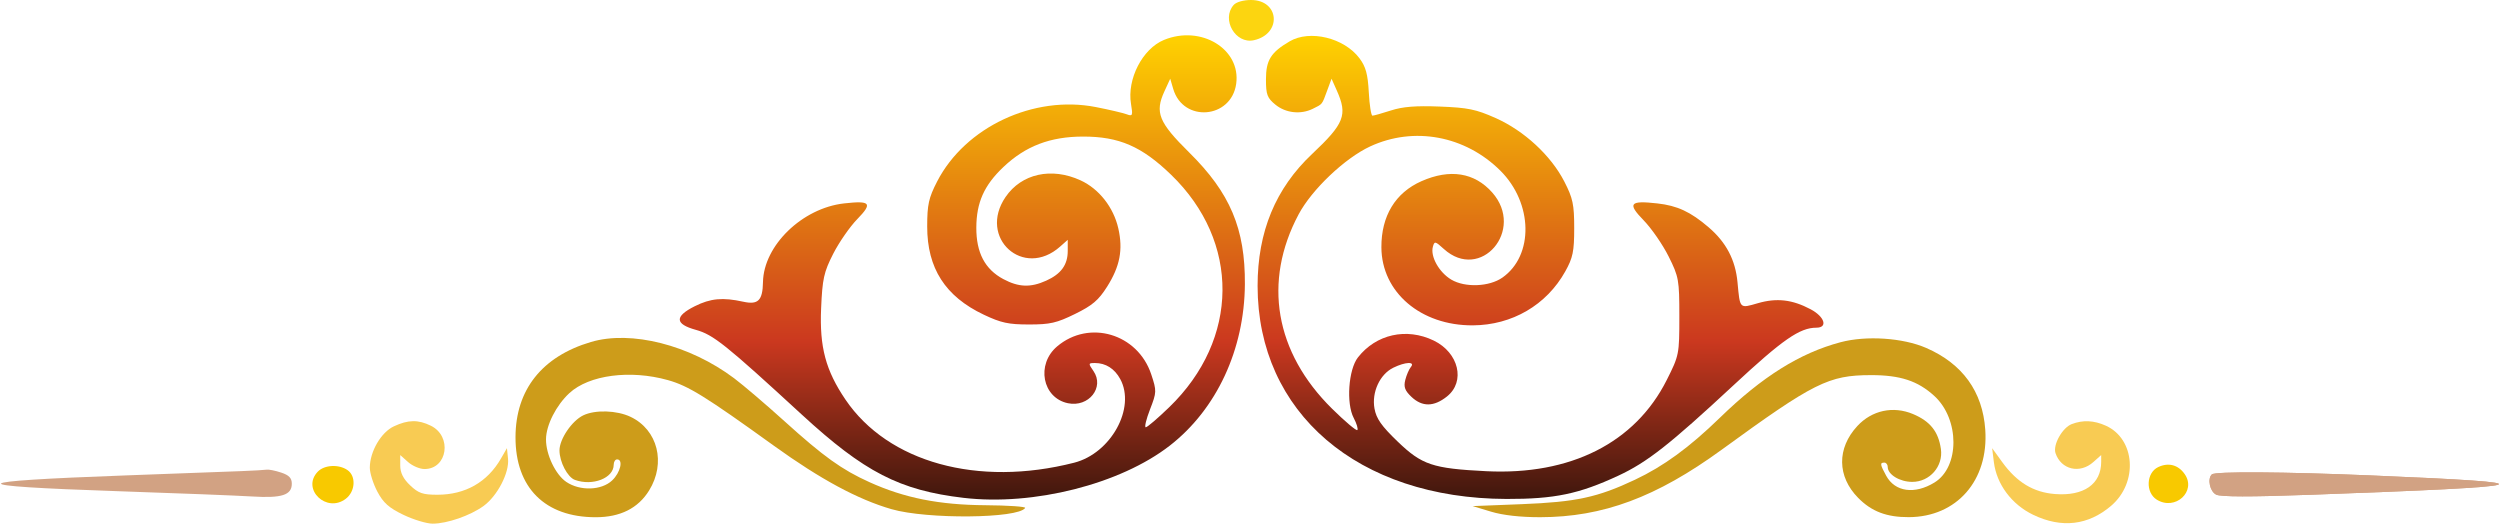 <svg width="296" height="62" viewBox="0 0 296 62" fill="none" xmlns="http://www.w3.org/2000/svg">
<path fill-rule="evenodd" clip-rule="evenodd" d="M137.806 4.731C135.264 5.78 133.417 9.377 133.913 12.316C134.144 13.686 134.099 13.795 133.403 13.532C132.983 13.374 131.338 12.988 129.748 12.676C122.399 11.232 114.28 15.04 110.956 21.489C109.956 23.431 109.781 24.223 109.78 26.815C109.777 31.759 111.919 35.098 116.48 37.259C118.532 38.23 119.396 38.418 121.836 38.418C124.339 38.418 125.101 38.243 127.288 37.171C129.344 36.163 130.07 35.545 131.082 33.942C132.603 31.535 132.981 29.572 132.41 27.049C131.844 24.546 130.124 22.357 127.934 21.352C124.493 19.772 120.948 20.559 119.059 23.322C115.759 28.147 121.165 33.063 125.518 29.197L126.42 28.395V29.708C126.42 31.354 125.636 32.437 123.866 33.233C122.017 34.066 120.613 34.014 118.8 33.048C116.615 31.884 115.587 29.927 115.597 26.955C115.608 23.976 116.516 21.943 118.804 19.774C121.419 17.294 124.345 16.175 128.226 16.17C132.499 16.165 135.181 17.328 138.662 20.694C146.854 28.614 146.76 40.166 138.439 48.212C137.087 49.52 135.837 50.589 135.66 50.589C135.484 50.589 135.709 49.638 136.161 48.475C136.953 46.435 136.958 46.286 136.305 44.321C134.703 39.503 128.959 37.799 125.162 41.016C122.655 43.14 123.41 47.11 126.442 47.741C128.906 48.254 130.801 45.864 129.464 43.93C128.838 43.024 128.846 42.982 129.647 42.982C130.918 42.982 131.963 43.645 132.635 44.876C134.5 48.296 131.538 53.672 127.176 54.786C115.793 57.692 105.146 54.753 100.103 47.313C97.761 43.859 97.023 41.094 97.22 36.516C97.371 33.006 97.544 32.222 98.651 30.05C99.343 28.69 100.627 26.84 101.505 25.939C103.346 24.049 103.079 23.731 99.944 24.083C94.983 24.64 90.413 29.073 90.337 33.403C90.298 35.575 89.763 36.11 88.015 35.726C85.565 35.187 84.131 35.32 82.253 36.261C79.851 37.466 79.895 38.365 82.388 39.054C84.458 39.627 85.902 40.781 94.928 49.083C102.341 55.902 106.522 58.055 114.082 58.945C122.366 59.921 132.642 57.32 138.504 52.762C144.049 48.45 147.339 41.383 147.394 33.663C147.441 27.076 145.653 22.844 140.794 18.046C137.19 14.486 136.717 13.32 137.864 10.823L138.555 9.32L138.911 10.532C140.089 14.535 145.778 14.076 146.364 9.93C146.948 5.807 142.195 2.92 137.806 4.731Z" fill="url(#paint0_linear_2180_6788)"/>
<path fill-rule="evenodd" clip-rule="evenodd" d="M152.698 4.893C150.468 6.198 149.89 7.126 149.89 9.393C149.89 11.205 150.036 11.597 151.015 12.396C152.234 13.389 154.006 13.585 155.432 12.882C156.605 12.303 156.513 12.418 157.118 10.774L157.654 9.32L158.285 10.734C159.572 13.617 159.174 14.633 155.354 18.23C151.019 22.311 148.897 27.446 148.899 33.853C148.904 48.864 160.782 59.029 178.373 59.075C184.057 59.09 186.954 58.487 191.612 56.319C195.025 54.731 197.69 52.639 205.253 45.609C211.072 40.199 213.09 38.798 215.062 38.798C216.444 38.798 216.037 37.498 214.38 36.618C212.205 35.465 210.368 35.252 208.136 35.897C205.939 36.532 206.019 36.614 205.721 33.426C205.473 30.768 204.384 28.695 202.297 26.907C200.161 25.077 198.596 24.349 196.23 24.084C192.948 23.715 192.655 24.077 194.609 26.087C195.536 27.041 196.866 28.964 197.564 30.361C198.77 32.775 198.834 33.131 198.834 37.467C198.834 41.952 198.808 42.083 197.338 45.001C193.594 52.434 185.946 56.293 175.952 55.789C169.62 55.47 168.357 55.046 165.477 52.276C163.558 50.429 162.951 49.563 162.738 48.369C162.394 46.437 163.372 44.318 164.968 43.536C166.401 42.833 167.601 42.788 167.044 43.458C166.827 43.719 166.53 44.407 166.384 44.987C166.176 45.809 166.337 46.249 167.112 46.984C168.388 48.194 169.77 48.18 171.322 46.942C173.534 45.178 172.725 41.76 169.756 40.323C166.534 38.765 162.929 39.567 160.777 42.321C159.656 43.755 159.376 47.768 160.277 49.481C160.634 50.158 160.827 50.806 160.707 50.919C160.587 51.033 159.24 49.894 157.713 48.388C150.952 41.719 149.512 33.356 153.753 25.386C155.32 22.44 159.228 18.728 162.226 17.337C167.41 14.932 173.484 16.065 177.651 20.214C181.504 24.05 181.619 30.25 177.884 32.868C176.327 33.96 173.456 34.073 171.831 33.106C170.386 32.246 169.334 30.367 169.653 29.212C169.841 28.53 169.926 28.547 170.942 29.47C175.303 33.431 180.617 27.228 176.671 22.782C174.579 20.425 171.675 19.963 168.304 21.451C165.207 22.818 163.538 25.574 163.557 29.289C163.584 34.602 168.224 38.558 174.384 38.522C179.03 38.495 183.103 36.12 185.324 32.142C186.232 30.516 186.386 29.77 186.386 27.007C186.386 24.206 186.229 23.468 185.213 21.491C183.626 18.406 180.458 15.478 177.079 13.975C174.747 12.938 173.81 12.746 170.474 12.616C167.605 12.505 166.087 12.627 164.685 13.08C163.64 13.418 162.656 13.694 162.499 13.694C162.342 13.694 162.147 12.452 162.066 10.935C161.951 8.78 161.709 7.895 160.959 6.896C159.141 4.476 155.088 3.493 152.698 4.893Z" fill="url(#paint1_linear_2180_6788)"/>
<path fill-rule="evenodd" clip-rule="evenodd" d="M69.968 40.491C64.175 42.207 61.053 46.143 61.036 51.751C61.018 57.74 64.52 61.24 70.531 61.24C73.439 61.24 75.551 60.181 76.857 58.069C78.87 54.812 77.881 50.888 74.659 49.354C73.031 48.578 70.476 48.496 69.063 49.174C67.712 49.823 66.243 51.985 66.243 53.327C66.243 54.684 67.192 56.501 68.066 56.819C70.162 57.582 72.662 56.608 72.662 55.029C72.662 54.679 72.842 54.393 73.063 54.393C73.826 54.393 73.46 55.953 72.479 56.883C71.222 58.075 68.678 58.158 67.052 57.061C65.771 56.195 64.634 53.808 64.647 52.008C64.659 50.338 65.851 47.986 67.418 46.542C69.746 44.394 74.611 43.754 79.081 45.005C81.501 45.682 83.523 46.934 91.632 52.777C97.131 56.74 101.58 59.139 105.559 60.286C109.762 61.5 120.557 61.4 121.378 60.141C121.481 59.983 119.362 59.838 116.671 59.818C111.194 59.779 107.095 58.964 102.951 57.091C99.672 55.61 97.524 54.069 92.87 49.861C90.692 47.892 88.016 45.609 86.924 44.788C81.664 40.837 74.731 39.08 69.968 40.491Z" fill="#CD9C1A"/>
<path fill-rule="evenodd" clip-rule="evenodd" d="M217.92 40.519C213.112 41.798 208.642 44.595 203.648 49.448C199.999 52.993 196.973 55.202 193.564 56.809C189.147 58.892 186.609 59.439 180.178 59.693L174.361 59.923L176.541 60.581C177.947 61.006 180.009 61.239 182.358 61.237C189.778 61.231 196.115 58.875 203.848 53.246C214.781 45.289 216.505 44.426 221.5 44.415C224.983 44.407 227.078 45.095 229.033 46.889C232.034 49.643 232.04 55.289 229.043 57.129C226.697 58.569 224.369 58.244 223.325 56.33C222.596 54.995 222.565 54.773 223.105 54.773C223.326 54.773 223.506 55.003 223.506 55.285C223.506 56.187 224.931 57.055 226.411 57.055C228.488 57.055 230.093 55.212 229.803 53.161C229.511 51.104 228.53 49.873 226.5 49.022C224.151 48.037 221.635 48.579 219.912 50.439C217.471 53.075 217.508 56.414 220.007 58.949C221.596 60.562 223.382 61.241 226.001 61.231C231.682 61.209 235.469 56.879 235.056 50.878C234.745 46.363 232.357 43.06 228.05 41.191C225.296 39.996 220.967 39.708 217.92 40.519Z" fill="#CD9C1A"/>
<path fill-rule="evenodd" clip-rule="evenodd" d="M46.632 50.479C45.121 51.185 43.801 53.449 43.786 55.358C43.781 55.993 44.184 57.277 44.68 58.211C45.387 59.54 46.055 60.135 47.761 60.954C48.959 61.529 50.516 62 51.221 62C52.939 62 55.667 61.054 57.249 59.911C58.889 58.725 60.32 55.965 60.151 54.315L60.023 53.061L59.318 54.285C57.704 57.09 55.093 58.577 51.783 58.577C50.053 58.577 49.551 58.404 48.561 57.465C47.745 56.692 47.388 55.976 47.388 55.116V53.88L48.316 54.707C48.827 55.162 49.702 55.534 50.26 55.534C52.99 55.534 53.559 51.654 51.013 50.406C49.506 49.667 48.33 49.687 46.632 50.479Z" fill="#F8CB53"/>
<path fill-rule="evenodd" clip-rule="evenodd" d="M245.292 50.213C244.182 50.637 243.044 52.672 243.371 53.649C244.027 55.61 246.25 56.135 247.853 54.707L248.781 53.88V54.682C248.781 57.324 246.716 58.761 243.305 58.493C240.751 58.292 238.795 57.108 237.061 54.71L235.869 53.062L236.074 54.717C236.399 57.34 238.183 59.73 240.731 60.954C244.098 62.573 247.25 62.205 249.967 59.879C253.172 57.133 252.823 51.972 249.326 50.399C247.918 49.766 246.621 49.706 245.292 50.213Z" fill="#F8CB53"/>
<path fill-rule="evenodd" clip-rule="evenodd" d="M255.535 55.301C254.108 55.972 254.005 58.315 255.365 59.16C257.541 60.511 260.088 58.189 258.674 56.143C257.909 55.037 256.755 54.727 255.535 55.301Z" fill="#F8C900"/>
<path fill-rule="evenodd" clip-rule="evenodd" d="M37.621 55.849C35.656 57.908 38.661 60.806 40.944 59.053C42.076 58.184 42.182 56.379 41.143 55.659C40.108 54.941 38.4 55.034 37.621 55.849Z" fill="#F8C900"/>
<path fill-rule="evenodd" clip-rule="evenodd" d="M28.533 55.782C27.098 55.838 20.96 56.066 14.893 56.288C-4.493 57 -4.775 57.523 13.889 58.155C20.95 58.394 28.13 58.677 29.844 58.783C33.364 59.002 34.55 58.62 34.55 57.27C34.55 56.602 34.224 56.262 33.287 55.952C32.592 55.722 31.825 55.568 31.582 55.608C31.339 55.648 29.967 55.727 28.533 55.782Z" fill="#D2A283"/>
<path fill-rule="evenodd" clip-rule="evenodd" d="M261.885 56.168C261.331 56.693 261.648 58.184 262.394 58.563C262.927 58.834 266.419 58.839 273.527 58.582C301.399 57.57 302.537 57.205 280.674 56.289C270.403 55.858 262.267 55.806 261.885 56.168Z" fill="#D2A283"/>
<path fill-rule="evenodd" clip-rule="evenodd" d="M261.885 56.168C261.331 56.693 261.648 58.184 262.394 58.563C262.927 58.834 266.419 58.839 273.527 58.582C301.399 57.57 302.537 57.205 280.674 56.289C270.403 55.858 262.267 55.806 261.885 56.168Z" fill="#D2A283"/>
<path fill-rule="evenodd" clip-rule="evenodd" d="M146.062 0.591C144.576 2.288 146.279 5.249 148.461 4.762C151.799 4.016 151.504 0 148.112 0C147.215 0 146.364 0.245 146.062 0.591Z" fill="#FCD510"/>
<defs>
<linearGradient id="paint0_linear_2180_6788" x1="113.94" y1="4.18" x2="113.94" y2="59.149" gradientUnits="userSpaceOnUse">
<stop stop-color="#FFD200"/>
<stop offset="0.66" stop-color="#CB381F"/>
<stop offset="0.827" stop-color="#852816"/>
<stop offset="1" stop-color="#3F170D"/>
</linearGradient>
<linearGradient id="paint1_linear_2180_6788" x1="182.398" y1="4.25" x2="182.398" y2="59.075" gradientUnits="userSpaceOnUse">
<stop stop-color="#FFD200"/>
<stop offset="0.66" stop-color="#CB381F"/>
<stop offset="0.827" stop-color="#852816"/>
<stop offset="1" stop-color="#3F170D"/>
</linearGradient>
</defs>
</svg>

